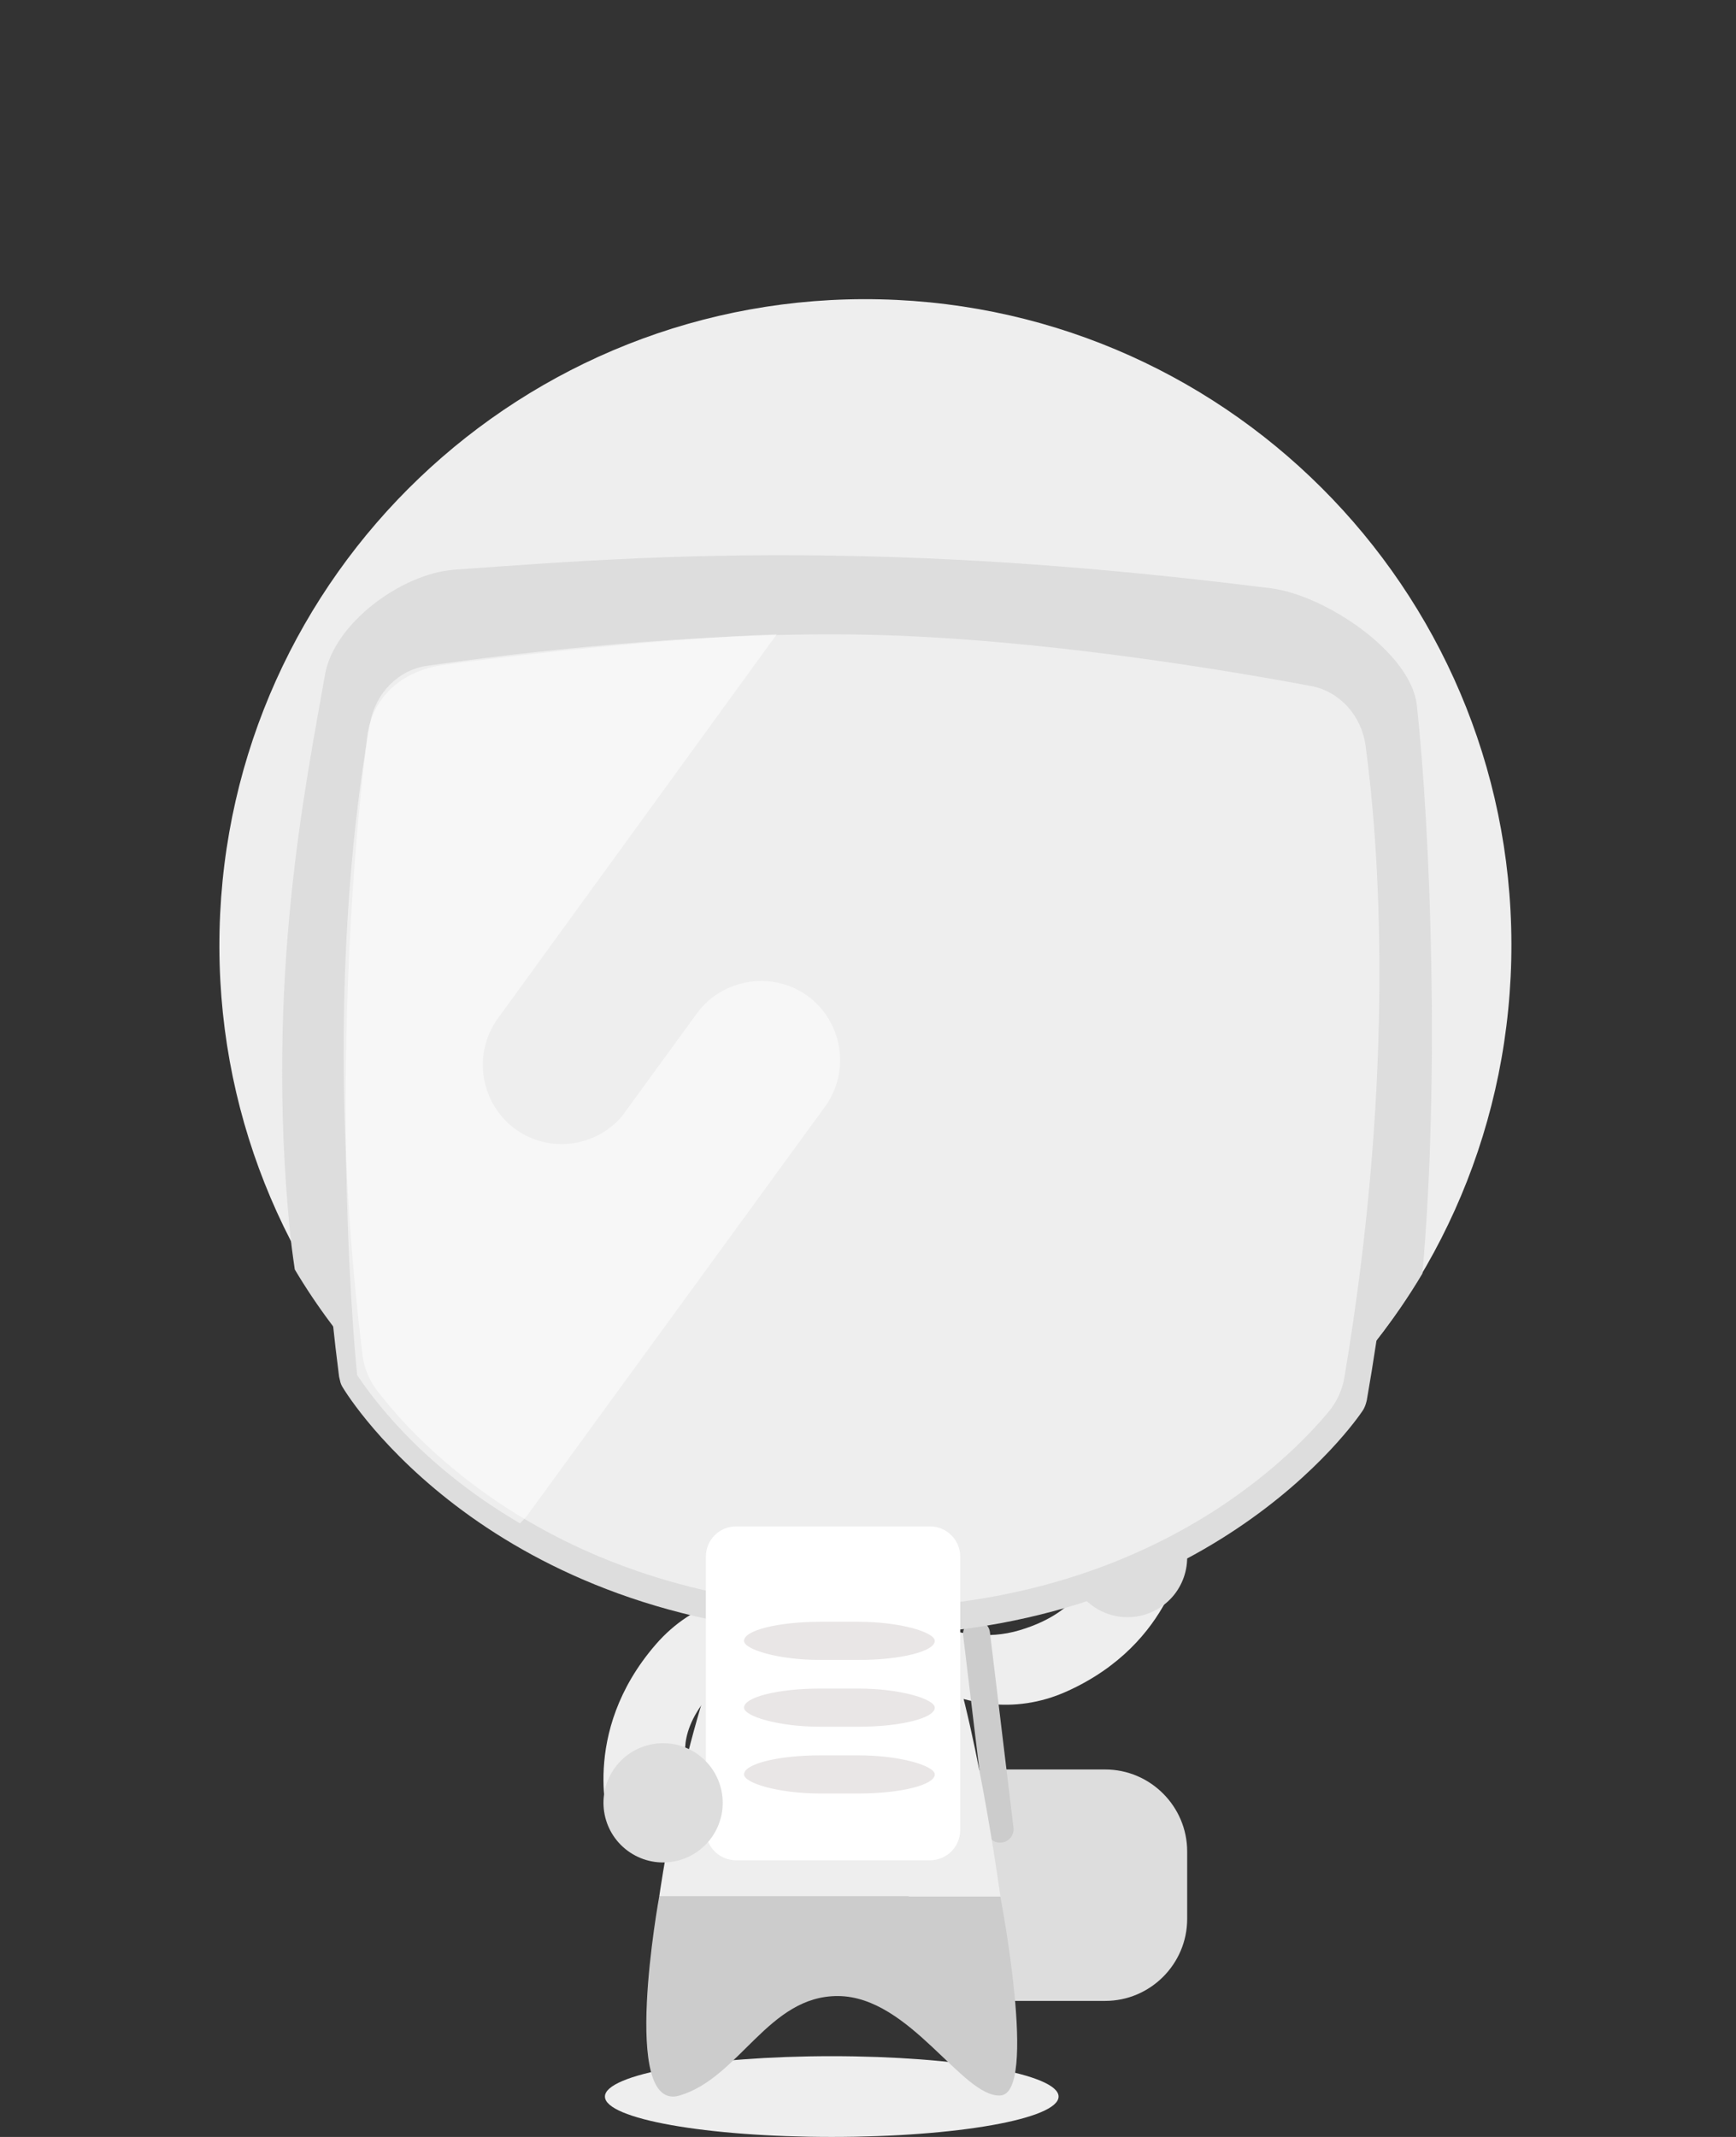 <?xml version="1.0" encoding="UTF-8" standalone="no"?>
<svg width="182px" height="224px" viewBox="0 0 182 224" version="1.1" xmlns="http://www.w3.org/2000/svg" xmlns:xlink="http://www.w3.org/1999/xlink">
    <rect x="0" y="0" width="182" height="224" fill="#333333" stroke="none"/>
    <!-- Generator: Sketch 3.7.1 (28215) - http://www.bohemiancoding.com/sketch -->
    <title>服务异常</title>
    <desc>Created with Sketch.</desc>
    <defs></defs>
    <g id="切图" stroke="none" stroke-width="1" fill="none" fill-rule="evenodd">
        <g id="服务异常">
            <g id="Page-1" transform="translate(23, 31)">
                <path d="M71.031,137.055 C71.031,137.055 76.991,141.973 83.934,139.873 C90.644,137.844 91.05,133.871 91.05,133.871 L101.2,131.179 C101.2,131.179 100.077,141.25 88.829,146.302 C77.581,151.354 67.727,141.035 67.727,141.035 L71.031,137.055 Z" id="Fill-1" fill="#EEEEEE"></path>
                <path d="M89.873,135.52 C91.669,138.468 95.514,139.402 98.462,137.606 C101.41,135.81 102.344,131.965 100.548,129.017 C98.752,126.069 94.907,125.135 91.959,126.931 C89.011,128.727 88.077,132.572 89.873,135.52" id="Fill-3" fill="#DDDDDD"></path>
                <path d="M92.868,178.74 L80.862,178.74 C76.136,178.74 72.269,174.873 72.269,170.146 L72.269,163.075 C72.269,158.348 76.136,154.481 80.862,154.481 L92.868,154.481 C97.595,154.481 101.462,158.348 101.462,163.075 L101.462,170.146 C101.462,174.873 97.595,178.74 92.868,178.74" id="Fill-5" fill="#DDDDDD"></path>
                <path d="M65.769,142.256 C65.769,142.256 58.29,140.317 52.884,145.154 C47.66,149.829 48.97,153.601 48.97,153.601 L40.909,160.329 C40.909,160.329 37.671,150.727 45.731,141.396 C53.79,132.065 67.082,137.253 67.082,137.253 L65.769,142.256 Z" id="Fill-7" fill="#EEEEEE"></path>
                <path d="M82.017,162.144 L82.017,162.144 C81.242,162.237 80.539,161.685 80.445,160.91 L77.978,140.435 C77.885,139.66 78.437,138.957 79.212,138.863 L79.212,138.863 C79.986,138.77 80.69,139.322 80.783,140.097 L83.251,160.572 C83.344,161.347 82.792,162.051 82.017,162.144" id="Fill-9" fill="#CCCCCC"></path>
                <path d="M87.98,188.767 C87.98,191.105 77.333,193 64.2,193 C51.067,193 40.42,191.105 40.42,188.767 C40.42,186.429 51.067,184.534 64.2,184.534 C77.333,184.534 87.98,186.429 87.98,188.767" id="Fill-11" fill="#EEEEEE"></path>
                <path d="M75.736,139.756 C76.248,139.31 78.852,139.445 78.915,138.533 C79.096,135.907 76.47,134.73 76.47,134.73 L72.363,135.149 L64.317,135.236 L56.556,135.152 L52.337,134.721 C52.337,134.721 49.305,134.454 49.486,137.08 C49.543,137.911 52.882,137.7 53.358,139.548 C48.233,152.136 46.114,167.807 46.114,167.807 L64.713,167.807 L65.198,167.807 L81.881,167.807 C81.881,167.807 79.236,148.163 75.736,139.756" id="Fill-13" fill="#EEEEEE"></path>
                <path d="M46.11,167.808 L81.877,167.808 C81.877,167.808 85.847,188.421 81.877,188.654 C77.906,188.888 72.413,178.287 64.876,178.231 C57.539,178.177 54.552,186.793 48.247,188.658 C41.941,190.523 46.11,167.808 46.11,167.808" id="Fill-15" fill="#CCCCCC"></path>
                <g id="Group-19" fill="#EEEEEE">
                    <path d="M135.436,69.631 C134.584,107.026 103.578,136.649 66.183,135.797 C28.789,134.944 -0.835,103.939 0.018,66.544 C0.87,29.149 31.876,-0.474 69.27,0.378 C106.665,1.231 136.288,32.236 135.436,69.631" id="Fill-17"></path>
                </g>
                <path d="M125.542,42.939 C124.945,37.421 115.956,31.376 110.203,30.66 C98.987,29.264 84.309,27.711 67.707,27.309 C49.815,26.876 37.251,27.806 24.672,28.713 C19.046,29.119 11.994,34.399 11.073,39.718 C9.112,51.032 4.745,71.51 7.426,98.395 C7.489,99.024 7.664,100.454 7.905,102.072 C17.267,117.802 33.463,129.493 52.774,133.471 C56.707,133.848 60.921,133.938 65.442,133.651 C80.936,132.669 92.673,129.771 101.433,126.25 C111.725,120.553 120.273,112.35 126.122,102.498 C127.945,82.087 126.987,56.291 125.542,42.939" id="Fill-20" fill="#DDDDDD"></path>
                <path d="M17.692,110.62 C17.791,111.435 18.093,112.21 18.577,112.851 C20.121,114.895 23.407,118.757 28.688,122.641 C35.754,127.839 47.96,134.153 65.983,134.713 C83.971,134.974 96.452,129.223 103.747,124.352 C109.197,120.714 112.656,117.007 114.293,115.033 C114.806,114.414 115.144,113.654 115.28,112.845 C120.67,80.721 118.761,57.281 117.46,47.525 C117.203,45.604 115.811,44.088 114.006,43.751 C105.193,42.104 85.627,38.811 68.157,38.413 C50.296,38.006 30.879,40.393 22.106,41.643 C20.292,41.901 18.836,43.35 18.493,45.253 C16.749,54.931 13.769,78.267 17.692,110.62 M65.852,140.458 C28.338,139.292 13.558,115.471 12.948,114.458 C12.948,114.458 12.768,114.19 12.692,113.913 C12.651,113.762 12.548,113.302 12.548,113.302 C8.322,80.351 11.538,55.181 13.615,43.87 C14.344,39.906 17.794,36.816 22.202,36.163 C32.306,34.666 51.377,32.283 68.288,32.669 C84.861,33.047 104.051,36.397 114.168,38.395 C118.527,39.256 121.818,42.489 122.369,46.47 C123.937,57.824 126.019,83.038 120.296,115.758 C120.296,115.758 120.235,116.051 120.125,116.345 C119.995,116.694 119.844,116.894 119.844,116.894 C119.188,117.879 103.338,141.002 65.852,140.458" id="Fill-22" fill="#DDDDDD"></path>
                <path d="M120.169,47.188 C119.74,43.999 117.448,41.474 114.451,40.911 C105.562,39.246 85.944,35.946 68.222,35.541 C50.102,35.129 30.63,37.523 21.782,38.788 C18.77,39.218 16.375,41.636 15.802,44.794 C14.001,54.725 11.021,78.21 14.998,110.993 C15.162,112.334 15.665,113.606 16.462,114.662 C20.596,120.144 35.514,136.641 65.897,137.584 C96.29,138.026 111.945,122.225 116.325,116.939 C117.168,115.921 117.73,114.671 117.953,113.34 C123.418,80.787 121.516,57.2 120.169,47.188" id="Fill-24" fill="#EEEEEE"></path>
                <path d="M61.633,73.371 C59.375,71.746 56.561,71.441 54.099,72.275 C52.525,72.809 51.094,73.8 50.05,75.24 C50.045,75.248 50.039,75.252 50.034,75.26 L42.164,86.061 C39.384,89.251 34.568,89.898 31.07,87.379 C27.361,84.709 26.511,79.489 29.182,75.779 L58.432,35.495 C46.949,35.895 31.199,37.642 23.594,38.675 C19.08,39.286 15.993,42.135 15.493,46.221 C11.13,81.835 14.443,113.142 14.443,113.142 C15.741,115.067 17.164,116.822 18.649,118.438 C22.836,122.993 27.531,126.346 31.515,128.681 C31.831,128.367 32.143,128.043 32.411,127.671 L45.947,109.091 L63.521,84.971 C66.191,81.261 65.342,76.043 61.633,73.371" id="Fill-26" fill="#FFFFFF" opacity="0.5"></path>
                <path d="M74.498,164 L54.169,164 C52.419,164 51,162.581 51,160.831 L51,132.169 C51,130.419 52.419,129 54.169,129 L74.498,129 C76.248,129 77.667,130.419 77.667,132.169 L77.667,160.831 C77.667,162.581 76.248,164 74.498,164" id="Fill-28" fill="#FFFFFF"></path>
                <path d="M49.981,152.775 C47.108,150.862 43.228,151.641 41.315,154.514 C39.402,157.387 40.181,161.267 43.054,163.18 C45.927,165.093 49.807,164.314 51.72,161.441 C53.633,158.568 52.854,154.688 49.981,152.775" id="Fill-30" fill="#DDDDDD"></path>
                <rect id="Rectangle-376" fill="#E9E6E6" x="55" y="139" width="20" height="4" rx="8"></rect>
                <rect id="Rectangle-376-Copy" fill="#E9E6E6" x="55" y="146" width="20" height="4" rx="8"></rect>
                <rect id="Rectangle-376-Copy-2" fill="#E9E6E6" x="55" y="153" width="20" height="4" rx="8"></rect>
            </g>
        </g>
    </g>
</svg>